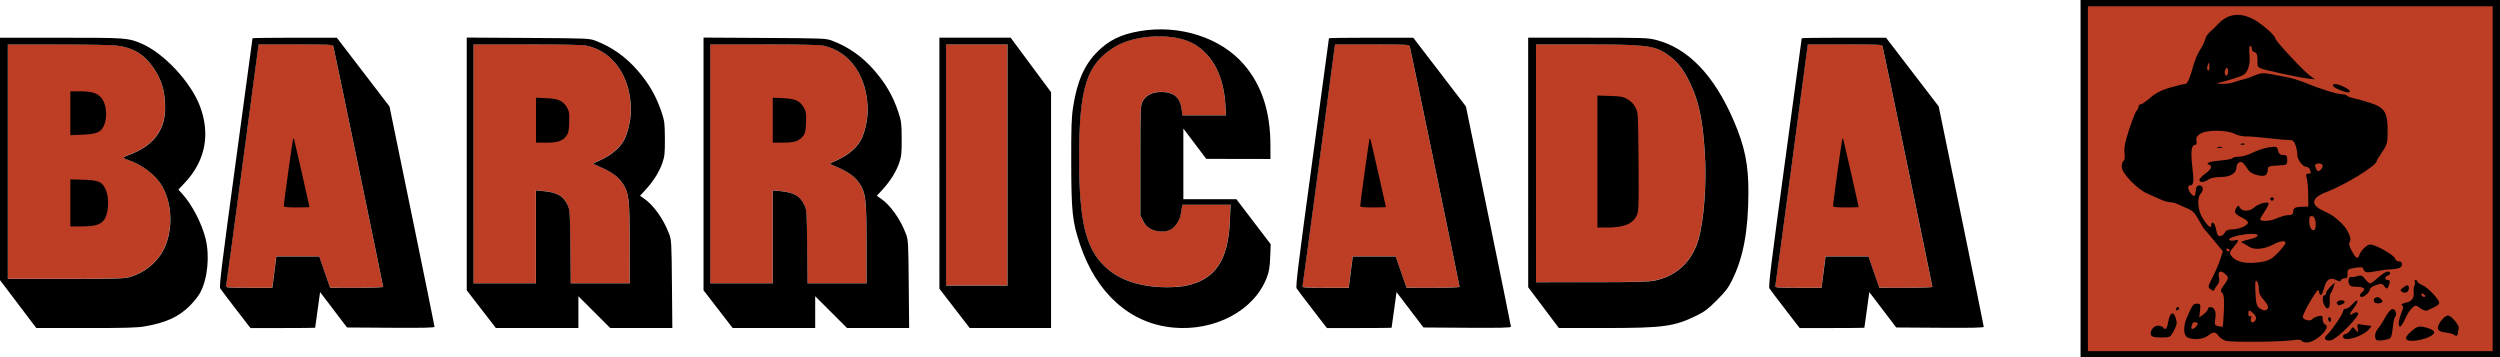 <svg xmlns="http://www.w3.org/2000/svg" width="500" height="71.478"><g fill="#bd3e25"><path d="M231.515 7.253c-3.15.036-6.412.752-8.636 2.122-5.582 3.44-7.068 8.095-7.074 22.18-.005 12.605 1.278 18.023 5.13 21.717 2.82 2.702 7.018 4.116 12.363 4.16 1.29.01 3.046-.127 3.895-.307 5.866-1.242 8.436-5.064 8.773-13.017l.127-3.177H236.466l-.116.613c-.063.338-.172.977-.243 1.415-.182 1.122-1.177 2.552-2.07 2.977-1.083.517-2.68.452-3.863-.148-.748-.38-1.136-.776-1.562-1.615l-.56-1.11V32.116c0-10.268.03-11 .423-11.792.626-1.26 1.937-1.953 3.726-1.953 2.513 0 3.813 1.1 4.108 3.463l.148 1.235H245.208l-.138-2.122c-.38-5.782-2.47-9.866-6.186-12.11-1.683-1.015-4.15-1.537-6.746-1.583-.21-.003-.413-.003-.623 0zM51.695 8.858l-3.188 23.954c-1.757 13.174-3.245 24.13-3.305 24.345-.1.363.214.39 4.56.39h4.678l.4-3.124v-.01l.402-3.126h8.593l1.087 3.125L66 57.537l5.31.01c2.917 0 5.3-.084 5.3-.19 0-.245-9.796-47.586-9.956-48.108-.11-.363-.668-.392-7.537-.392h-7.422zM94.663 8.858V56.65h12.51V38.06l1.615.157c2.673.264 3.87.965 4.73 2.798.445.948.472 1.42.538 8.32l.074 7.315h11.803v-7.875c-.005-8.802-.155-10.167-1.34-12.014-.95-1.477-2.255-2.4-5.026-3.578-1.086-.462-1.103-.484-.56-.708 2.816-1.158 4.667-2.56 5.69-4.307.824-1.404 1.458-4.094 1.458-6.155 0-6.658-3.54-11.795-8.89-12.91-.768-.162-4.932-.244-11.887-.244H94.663zM142.022 8.858V56.65h12.51V38.06l1.616.157c2.673.264 3.858.965 4.72 2.798.444.948.482 1.42.548 8.32l.063 7.315H173.29v-7.875c-.004-8.802-.165-10.167-1.35-12.014-.95-1.477-2.244-2.4-5.016-3.578-1.086-.462-1.102-.484-.56-.708 2.817-1.158 4.667-2.56 5.69-4.307.824-1.404 1.458-4.094 1.458-6.155 0-6.658-3.54-11.795-8.89-12.91-.768-.162-4.93-.244-11.886-.244h-10.716zM189.202 8.858v48.237h12.278V8.86h-12.278zM266.987 8.858l-3.2 23.954c-1.755 13.174-3.243 24.13-3.303 24.345-.102.363.225.39 4.57.39h4.678l.4-3.124v-.01l.402-3.126H279.13l1.077 3.125 1.087 3.125 5.3.01c2.917 0 5.31-.084 5.31-.19 0-.245-9.807-47.586-9.966-48.108-.11-.363-.668-.392-7.538-.392h-7.41zM307.178 8.858V56.43l11.117-.012c8.893-.004 11.412-.065 12.647-.327 4.384-.928 7.438-3.794 8.71-8.17 1.142-3.927 1.69-11.313 1.288-17.494-.437-6.743-1.22-10.296-3.083-14.115-1.316-2.695-2.637-4.31-4.645-5.626-2.473-1.62-4.352-1.824-16.49-1.826h-9.544zM361.537 8.858l-3.188 23.954c-1.758 13.174-3.246 24.13-3.306 24.345-.1.363.225.39 4.572.39h4.677l.39-3.124v-.01l.4-3.126h8.596l1.087 3.125 1.077 3.125 5.31.01c2.918 0 5.3-.084 5.3-.19 0-.245-9.796-47.586-9.955-48.108-.11-.363-.67-.392-7.538-.392h-7.423zM1.538 8.87v46.893h11.454c9.566 0 11.678-.052 12.775-.337 3.052-.795 5.772-3.03 7.062-5.786 1.758-3.757 1.616-8.798-.36-12.33-1.296-2.32-4.097-4.462-7.105-5.437-.472-.153-.78-.346-.675-.433.103-.088.91-.434 1.794-.77 2.245-.858 4.182-2.378 5.205-4.087 1.063-1.775 1.422-3.496 1.287-6.144-.135-2.666-.81-4.7-2.29-6.884-1.847-2.722-4.008-4.03-7.35-4.466-.87-.113-6.127-.218-11.685-.22H1.538z"/><path d="M14.048 18.243h2.09c2.645 0 3.784.51 4.55 2.017.65 1.278.688 3.483.074 4.835-.615 1.356-1.403 1.692-4.307 1.816l-2.407.106v-8.773zM319.467 19.088l2.512.074c2.254.072 2.614.15 3.547.697.748.438 1.185.9 1.562 1.667.52 1.06.52 1.105.59 10.768.06 8.508.03 9.817-.285 10.61-.715 1.797-2.532 2.576-5.975 2.576h-1.953V19.09zM107.173 19.52l2.08.096c2.438.106 3.342.512 4.127 1.868.448.773.5 1.138.444 2.935-.05 1.655-.154 2.172-.528 2.68-.79 1.08-1.744 1.405-4.054 1.405h-2.07V19.52zM154.532 19.52l2.08.096c2.44.106 3.343.512 4.128 1.868.447.773.5 1.138.443 2.935-.05 1.655-.154 2.172-.528 2.68-.79 1.08-1.743 1.405-4.054 1.405h-2.068V19.52zM58.63 27.66c.054-.003.14.13.202.328.126.406 3.04 13.245 3.04 13.397 0 .043-1.153.074-2.565.074-1.906 0-2.577-.07-2.576-.276.004-.56 1.79-13.424 1.88-13.513.006-.006.013-.01.02-.01zM273.923 27.66c.054-.003.13.13.19.328.127.406 3.04 13.245 3.04 13.397 0 .043-1.152.074-2.565.074-1.906 0-2.566-.07-2.565-.276.004-.56 1.79-13.424 1.88-13.513.005-.006.013-.01.02-.01zM368.473 27.66c.054-.003.14.13.2.328.127.406 3.04 13.245 3.04 13.397 0 .043-1.152.074-2.564.074-1.907 0-2.567-.07-2.567-.276.004-.56 1.78-13.424 1.87-13.513.005-.006.013-.01.02-.01zM14.048 35.853l2.63.074c2.967.084 3.698.388 4.39 1.847.92 1.936.63 5.363-.538 6.482-.8.766-1.826 1.007-4.413 1.014h-2.07v-9.417z"/></g><path d="M3.63 60.81L0 56.024V7.547h12.236c13.066 0 13.33.02 16.016 1.15 4.456 1.876 9.83 7.6 11.708 12.466 2.14 5.55 1.14 10.917-2.838 15.213l-1.436 1.55.823.91c1.905 2.11 3.805 5.757 4.582 8.795.892 3.49.448 8.097-1.052 10.91-.338.636-1.27 1.812-2.07 2.614-2.208 2.212-4.804 3.398-9.022 4.12-1.58.272-3.99.338-11.836.33l-9.854-.012-3.63-4.783zm22.156-5.364c3.052-.795 5.778-3.025 7.068-5.78 1.76-3.76 1.608-8.8-.367-12.332-1.297-2.32-4.095-4.46-7.103-5.436-.472-.153-.774-.35-.67-.437.103-.086.91-.434 1.793-.77 2.245-.858 4.182-2.38 5.205-4.087 1.064-1.776 1.425-3.495 1.29-6.142-.135-2.664-.813-4.694-2.295-6.88-1.846-2.722-4.01-4.038-7.35-4.472-.87-.114-6.13-.21-11.688-.213L1.562 8.888v46.9h11.455c9.565 0 11.67-.056 12.768-.342zM14.07 40.583v-4.71l2.624.076c2.968.083 3.7.39 4.39 1.85.92 1.936.64 5.358-.528 6.478-.8.766-1.834 1.002-4.42 1.008l-2.066.006v-4.71zm0-17.93v-4.385h2.087c2.644 0 3.79.506 4.557 2.01.65 1.28.682 3.49.07 4.843-.617 1.357-1.41 1.69-4.313 1.814l-2.4.102v-4.384zM47.205 61.864c-1.588-2.057-3.012-3.942-3.163-4.187-.228-.37.308-4.73 3.092-25.18 1.853-13.603 3.368-24.783 3.368-24.846 0-.06 3.794-.11 8.43-.11h8.432l5.267 6.872 5.268 6.873 4.504 21.906c2.477 12.05 4.504 22.022 4.504 22.163 0 .19-2.274.24-8.75.198l-8.75-.057-2.694-3.54-2.693-3.54-.487 3.54c-.267 1.947-.494 3.565-.505 3.595-.01.03-2.925.056-6.477.056h-6.458l-2.887-3.74zm7.66-7.426l.4-3.126h8.594l1.08 3.125 1.084 3.125 5.304.004c2.917 0 5.304-.085 5.304-.19 0-.247-9.802-47.582-9.96-48.105-.11-.36-.667-.39-7.537-.39H51.72l-3.195 23.953c-1.757 13.174-3.244 24.13-3.304 24.343-.1.364.222.39 4.57.39h4.675l.4-3.125zm1.89-13.232c.005-.56 1.79-13.42 1.878-13.51.05-.05.15.092.22.316.125.406 3.04 13.242 3.04 13.394 0 .043-1.157.08-2.57.08-1.905 0-2.567-.073-2.567-.28zM96.892 62.645l-2.914-3.773-.63-.814V7.516l12.227.072c11.92.07 12.26.084 13.513.557 3.25 1.23 6.028 3.187 8.42 5.94 2.304 2.65 3.767 5.2 4.827 8.416.57 1.728.627 2.202.64 5.25.013 2.943-.048 3.53-.502 4.843-.61 1.77-1.77 3.622-3.334 5.327l-1.135 1.238.78.535c1.94 1.33 3.936 4.135 5.043 7.09.46 1.226.487 1.72.562 10.055l.08 8.766H122.05l-3.186-3.18-3.185-3.18v6.36H99.176l-2.283-2.96zm10.303-15.27v-9.298l1.615.16c2.673.262 3.863.968 4.724 2.8.445.95.476 1.42.542 8.32l.07 7.314H125.955l-.004-7.872c-.004-8.802-.156-10.166-1.342-12.013-.948-1.478-2.247-2.406-5.018-3.585-1.087-.462-1.102-.48-.56-.705 2.817-1.158 4.662-2.555 5.686-4.302.823-1.404 1.462-4.094 1.462-6.155 0-6.658-3.538-11.798-8.888-12.914-.77-.16-4.938-.246-11.893-.246h-10.71V56.67h12.509v-9.296zm0-23.337v-4.494l2.075.09c2.44.108 3.344.518 4.13 1.874.447.773.502 1.134.446 2.93-.05 1.657-.152 2.172-.526 2.68-.79 1.08-1.75 1.412-4.06 1.413h-2.065v-4.493zM144.25 62.645l-2.914-3.773-.63-.814V7.516l12.227.072c11.92.07 12.26.084 13.513.557 3.25 1.23 6.028 3.187 8.42 5.94 2.304 2.65 3.767 5.2 4.827 8.416.57 1.728.627 2.202.64 5.25.013 2.943-.048 3.53-.502 4.843-.61 1.77-1.77 3.622-3.333 5.327l-1.134 1.238.78.535c1.94 1.33 3.936 4.135 5.043 7.09.46 1.226.487 1.72.562 10.055l.08 8.766H169.41l-3.185-3.18-3.186-3.18v6.36H146.532l-2.283-2.96zm10.303-15.27v-9.298l1.615.16c2.673.262 3.863.968 4.724 2.8.445.95.476 1.42.542 8.32l.07 7.314H173.313l-.005-7.872c-.004-8.802-.156-10.166-1.342-12.013-.948-1.478-2.247-2.406-5.02-3.585-1.085-.462-1.1-.48-.557-.705 2.815-1.158 4.66-2.555 5.684-4.302.823-1.404 1.462-4.094 1.462-6.155 0-6.658-3.538-11.798-8.89-12.914-.767-.16-4.936-.246-11.89-.246h-10.71V56.67H154.55v-9.296zm0-23.337v-4.494l2.075.09c2.44.108 3.344.518 4.13 1.874.447.773.502 1.134.446 2.93-.05 1.657-.152 2.172-.526 2.68-.79 1.08-1.75 1.412-4.06 1.413h-2.065v-4.493zM190.91 61.672l-3.03-3.933V7.537H202.128l4.04 5.448 4.043 5.45v47.167H193.94l-3.03-3.932zm10.593-28.674V8.878H189.22v48.24h12.283v-24.12zM234.64 65.513c-8.586-.782-15.36-6.823-18.638-16.62-1.527-4.564-1.737-6.514-1.754-16.315-.013-7.336.048-9.113.386-11.262.8-5.084 2.25-8.368 4.84-10.962 2.296-2.3 4.677-3.465 8.404-4.117 7.987-1.397 16.31 1.273 20.962 6.725 3.53 4.136 5.236 9.374 5.247 16.098l.005 2.736-6.42-.012-6.422-.012-2.29-3.036-2.288-3.036v14.136l5.304.004 5.304.003 3.432 4.502 3.432 4.5-.105 2.59c-.085 2.096-.218 2.88-.698 4.123-2.528 6.558-10.346 10.72-18.703 9.96zm2.57-8.37c5.866-1.24 8.44-5.055 8.775-13.008l.135-3.182h-9.636l-.115.614c-.064.337-.173.972-.244 1.41-.182 1.123-1.172 2.55-2.064 2.975-1.084.517-2.687.458-3.87-.142-.748-.38-1.128-.774-1.554-1.613l-.565-1.11v-10.95c0-10.268.026-11.002.42-11.795.626-1.26 1.942-1.946 3.732-1.946 2.512 0 3.806 1.09 4.1 3.455l.155 1.236h8.746l-.14-2.115c-.38-5.78-2.466-9.87-6.18-12.114-3.848-2.323-11.795-2.052-16.01.546-5.582 3.438-7.063 8.084-7.07 22.17-.004 12.605 1.276 18.027 5.13 21.72 2.818 2.703 7.02 4.117 12.366 4.16 1.29.01 3.04-.128 3.888-.308zM262.49 61.864c-1.587-2.057-3.01-3.942-3.162-4.187-.227-.37.308-4.73 3.093-25.18 1.853-13.603 3.37-24.783 3.37-24.846 0-.06 3.793-.11 8.43-.11h8.43l5.268 6.872 5.267 6.873 4.503 21.906c2.477 12.05 4.504 22.022 4.504 22.163 0 .19-2.273.24-8.75.198l-8.75-.057-2.694-3.54-2.693-3.54-.486 3.54c-.268 1.947-.495 3.565-.505 3.595-.01.03-2.926.056-6.478.056h-6.458l-2.89-3.74zm7.662-7.426l.4-3.126h8.593l1.083 3.125 1.082 3.125 5.304.004c2.918 0 5.305-.085 5.305-.19 0-.247-9.803-47.582-9.962-48.105-.11-.36-.667-.39-7.536-.39h-7.417l-3.194 23.953c-1.756 13.174-3.242 24.13-3.302 24.343-.102.364.22.39 4.567.39h4.677l.4-3.125zm1.89-13.232c.004-.56 1.79-13.42 1.878-13.51.05-.05.148.092.218.316.127.406 3.04 13.242 3.04 13.394 0 .043-1.155.08-2.568.08-1.906 0-2.568-.073-2.567-.28zM308.71 61.53l-3.07-4.076-.004-24.957-.003-24.958h11.912c11.198 0 12.018.026 13.667.448 6.39 1.634 11.59 7.03 15.5 16.078 2.257 5.228 3 8.874 2.97 14.568-.04 7.61-1.018 12.835-3.246 17.37-.762 1.55-1.32 2.288-3.057 4.03-1.752 1.757-2.46 2.297-4.024 3.063-4.53 2.22-6.624 2.506-18.425 2.507h-9.156l-3.07-4.075zm22.255-5.415c4.384-.93 7.44-3.796 8.713-8.173 1.14-3.926 1.682-11.31 1.282-17.49-.438-6.745-1.213-10.304-3.077-14.122-1.316-2.697-2.647-4.304-4.655-5.62-2.473-1.62-4.343-1.827-16.48-1.83l-9.548-.003v47.57l11.11-.004c8.894-.003 11.42-.07 12.655-.33zm-11.482-23.81v-13.2l2.513.08c2.255.072 2.62.143 3.55.69.75.44 1.187.91 1.565 1.675.522 1.06.525 1.105.594 10.768.06 8.508.024 9.816-.29 10.61-.716 1.796-2.526 2.578-5.97 2.578h-1.96v-13.2zM357.05 61.864c-1.59-2.057-3.013-3.94-3.164-4.187-.228-.37.308-4.73 3.092-25.18 1.852-13.603 3.368-24.783 3.368-24.846 0-.06 3.794-.11 8.43-.11h8.432l5.267 6.872 5.267 6.873 4.504 21.906c2.477 12.05 4.503 22.022 4.503 22.163 0 .19-2.274.24-8.75.198l-8.75-.057-2.694-3.54-2.694-3.54-.485 3.54c-.267 1.947-.495 3.565-.505 3.595-.01.03-2.926.056-6.478.056h-6.458l-2.887-3.74zm7.66-7.426l.398-3.126H373.703l1.082 3.125 1.083 3.125 5.304.004c2.917 0 5.304-.085 5.304-.19 0-.247-9.802-47.582-9.96-48.105-.11-.36-.668-.39-7.537-.39h-7.418l-3.194 23.953c-1.757 13.174-3.243 24.13-3.303 24.344-.1.363.22.39 4.567.39h4.677l.4-3.126zm1.89-13.232c.004-.56 1.788-13.42 1.877-13.51.05-.05.15.092.218.316.127.406 3.04 13.242 3.04 13.394 0 .043-1.155.08-2.567.08-1.907 0-2.57-.073-2.568-.28z"/><g><path d="M416.11 0H500v71.478h-83.89z"/><path d="M417.58 1.252h80.95v68.974h-80.95z" fill="#bd3e25"/><path d="M445.16 68.165c-.533-.164-1.187-.61-1.455-.992-.602-.86-1.056-.864-2.137-.02-.926.726-3.018.893-4.076.327-.822-.44-.873-2.256-.112-3.99 1.124-2.563 1.264-2.755 2.02-2.755.69 0 .744.128.6 1.38l-.16 1.383.854-.62c.47-.343.858-.813.864-1.045.005-.232.22-.422.476-.422.854 0 1.252.883 1.03 2.28-.193 1.202-.135 1.36.565 1.544.43.112.833.15.898.086.064-.064.178-1.5.252-3.188.1-2.322.018-3.186-.34-3.543-.404-.406-.353-.634.355-1.595 1.016-1.377 1.022-1.568.068-2.34-.885-.717-1.354-.294-1.045.94.115.457-.012 1.013-.308 1.353-.276.318-.56.757-.63.976-.096.295-.29.28-.75-.057-.59-.437-.573-.544.39-2.426.556-1.082 1.245-2.69 1.533-3.574l.524-1.606-1.74-2.11c-.957-1.16-1.836-2.186-1.953-2.28-.118-.092-.635-.95-1.15-1.906-.73-1.356-1.245-1.864-2.338-2.315-.77-.318-1.666-.715-1.99-.88-.32-.168-.906-.305-1.3-.305-.39 0-1.268-.248-1.946-.55-.678-.304-1.918-.858-2.754-1.23-2.08-.928-5.067-4.072-5.067-5.333 0-.525.168-1.06.375-1.187.228-.14.305-.765.196-1.58-.13-.975.12-2.263.916-4.692.602-1.84 1.274-3.526 1.493-3.745.218-.22.397-.596.397-.837 0-.24.19-.44.422-.444.232-.003 1.096-.596 1.92-1.317 1.057-.928 2.215-1.522 3.94-2.023 1.343-.39 2.665-.71 2.937-.71.543 0 .943-.858 1.763-3.78.297-1.056.888-2.435 1.314-3.063.426-.627.878-1.554 1.005-2.058.125-.505.55-1.18.94-1.498.393-.32 1.11-1.013 1.597-1.543 1.923-2.097 4.29-2.463 7.02-1.085 1.644.83 4.504 3.316 4.504 3.917 0 .456 5.533 6.413 6.848 7.373l1.092.797-1.69-.208c-.928-.115-3.056-.52-4.728-.9-5.58-1.27-5.065-.996-5.094-2.696-.02-1.127-.168-1.534-.59-1.616-.312-.06-.566-.41-.566-.78 0-.37-.145-.58-.32-.472-.178.11-.237.918-.132 1.798.123 1.038.015 2.017-.305 2.785-.44 1.048-.76 1.267-2.825 1.923-1.282.407-2.71.802-3.175.876-.464.074-.132.156.738.18.87.027 2.01-.128 2.534-.343.523-.215 1.292-.448 1.71-.518.417-.07 1.437-.42 2.266-.775 1.25-.536 1.797-.592 3.21-.326.937.174 2.462.46 3.388.635.928.174 2.562.682 3.633 1.128 2.846 1.186 6.34 2.27 7.31 2.27.467 0 .93.134 1.03.296.1.16.678.388 1.286.505.607.116 2.125.542 3.373.946 2.878.932 3.47 1.904 3.46 5.687-.004 2.297-.106 2.68-1.093 4.114-.6.87-1.096 1.707-1.105 1.86-.052.908-6.34 4.753-10.12 6.19-2.868 1.088-3.16 2.49-.75 3.62 1.96.92 2.55 1.324 3.91 2.667 1.263 1.248 2.05 3.1 1.564 3.686-.224.27-.086.85.43 1.796.83 1.528 1.176 1.717 1.495.813.343-.973 1.534-2.112 2.207-2.112 1.02 0 4.737 2.09 4.913 2.762.088.34.447.617.797.617.717 0 .86.83.214 1.246-.232.15-1.03.297-1.773.325-.744.03-2.18.216-3.196.414-1.814.356-2.103.272-2.458-.715-.05-.14-.775-.13-1.61.017-1.384.244-1.515.35-1.457 1.18.047.685-.092.91-.563.91-.345 0-.685.175-.756.387-.095.287-.324.282-.885-.018-1.23-.658-2.042-.16-2.463 1.513-.408 1.622-.86 1.945-1.033.736-.085-.6-.447-.19-1.72 1.943-.887 1.485-1.57 2.93-1.517 3.208.11.59 1.6.896 1.912.394.115-.187.626-.445 1.135-.573.824-.208.926-.14.926.612 0 .465.228.932.505 1.04 1.32.506-1.846 3.594-3.687 3.594-.457 0-.93-.16-1.05-.352-.132-.216-.762-.263-1.624-.122-2.212.363-12.45.463-13.524.133zm-6.024-2.768c.552-.552.51-.946-.102-.946-.278 0-.506.065-.506.143 0 .077-.093.38-.205.675-.242.63.235.706.813.13zm12.033-1.503c.13-.34-.05-.804-.457-1.183-.857-.797-1.037-.785-1.037.072 0 .423.147.605.374.465.252-.156.3.003.146.486-.278.876.64 1.027.973.16zm2.432-2.3c.107-.278-.25-.963-.82-1.573-.718-.766-1.01-1.418-1.01-2.243 0-.64-.184-1.338-.406-1.552-.313-.3-.376.21-.28 2.263.102 2.13.254 2.745.774 3.125.834.61 1.504.603 1.742-.02zm-.898-9.287c1.152-.222 1.85-.653 2.956-1.824.797-.843 1.448-1.693 1.448-1.89 0-.546-1.06-.427-2.37.267-1.912 1.014-3.93 1.193-5 .445-.498-.35-1.135-.71-1.413-.803-.28-.092.37-.367 1.445-.61 2.27-.516 2.4-1.21.208-1.108-1.98.09-4.393.78-4.144 1.183.11.178.563.232 1.007.12 1.024-.256 1.017-.027-.035 1.224-.907 1.078-.97 1.272-.587 1.803 1.004 1.39 3.293 1.81 6.486 1.194zm-6.744-2.194c0-.08-.152-.242-.338-.357-.186-.115-.338-.048-.338.15 0 .195.152.356.338.356.186 0 .338-.067.338-.15zm-1.014-3.567c.257-.48.708-.675 1.55-.675 1.403 0 3.278-.882 3.093-1.455-.073-.22-.69-.67-1.374-.996-1.277-.612-1.483-1.06-.893-1.94.295-.443.383-.432.687.083.466.792 1.96.75 2.843-.08.824-.773 2.877-1.3 2.877-.737 0 .2-.38.925-.845 1.61-.464.684-.844 1.375-.844 1.535 0 .386 1.793.373 2.772-.02 1.813-.724 2.17-.826 2.972-.848.555-.015.846-.218.85-.59.005-.837.344-1.046 1.76-1.086l1.275-.036-.025-2.365c-.013-1.3-.144-2.783-.29-3.294-.21-.737-.155-.928.277-.928.607 0 .63-.056.34-.817-.114-.293-.412-.534-.664-.534-.747 0-1.835-1.41-1.835-2.377 0-.495-.164-1.37-.365-1.947-.287-.823-.56-1.047-1.267-1.043-.495.004-2.42-.168-4.28-.38-1.857-.213-3.87-.37-4.472-.35-.602.02-1.577-.212-2.167-.517-1.558-.806-5.632-.816-6.85-.017-.704.46-.896.81-.778 1.424.102.534 0 .815-.298.815-.72 0-.887 1.406-.524 4.407.362 2.994.265 3.7-.508 3.7-.627 0-.257 1.337.53 1.917.467.344.557.24.647-.76.08-.884.26-1.157.76-1.157.742 0 .892.978.25 1.62-.75.752-.627 3.168.24 4.657 1.003 1.725 1.854 2.507 1.854 1.703 0-.903.647-.618.866.38.112.512.262 1.12.334 1.353.2.65 1.1.5 1.502-.254zm9.122-6.756c0-.186.152-.338.338-.338.185 0 .337.152.337.338 0 .186-.152.338-.337.338-.186 0-.338-.152-.338-.338zm-14.18-3.8c.005-.233.533-.803 1.173-1.268 1.21-.877 1.486-1.524.762-1.783-.858-.308.107-.662 2.27-.836 1.223-.098 2.305-.31 2.404-.47.1-.16.69-.29 1.31-.29.623 0 1.868-.373 2.768-.828.9-.455 2.35-.928 3.225-1.05 1.508-.21 1.6-.176 1.81.66.16.64.44.88 1.028.88.67 0 .808.17.808.997 0 .976-.04 1-1.942 1.098-1.77.093-1.944.17-1.952.88-.005.428-.21.902-.456 1.055-.656.405-2.848-.18-3.32-.886-1.105-1.65-1.378-1.893-1.91-1.69-.305.118-.555.523-.555.9 0 1.274-1.178 2.038-3.144 2.038-1.054 0-2.063.204-2.45.496-.807.61-1.84.665-1.828.095zm3.623-6.56c.233-.093.613-.093.845 0 .233.095.042.172-.422.172-.465 0-.655-.077-.422-.17zm4.75-.682c.245-.097.537-.085.65.027.11.112-.088.192-.444.178-.394-.017-.474-.097-.205-.205zm14.87 15.733c-.074-.76-.306-1.175-.7-1.25-.47-.088-.592.125-.592 1.028 0 1.22.617 2.144 1.106 1.656.162-.163.245-.807.185-1.433zm1.41-11.32c0-.467-1.053-.65-1.452-.25-.117.116-.056.506.137.865.278.52.447.572.832.252.266-.22.484-.61.484-.866zm-18.918-18.896c0-.49-.146-.774-.338-.656-.186.115-.338.504-.338.864s.152.656.338.656c.186 0 .338-.39.338-.864zm-3.74-1.078c-.02-.81-.058-.844-.295-.254-.15.372-.206.79-.126.93.288.494.446.24.422-.676zm23.172 54.655c-.134-.216-.02-.573.252-.793.85-.685 3.288-4.23 3.288-4.777 0-.287.25-.52.552-.52.304 0 .906-.413 1.338-.916 1.11-1.293 1.4-.72.34.67-1.05 1.378-1.116 1.75-.21 1.185.44-.276.78-.304 1-.084.482.482-4.19 5.204-5.385 5.443-.54.107-1.035.02-1.176-.21zm10.213.132c-.443-.445-.274-1.587.333-2.258.323-.357.97-1.355 1.436-2.22.467-.862 1.095-1.615 1.396-1.673.612-.116 1.07 1.048.6 1.52-.164.162-.376 1.12-.472 2.125-.095 1.006-.3 1.955-.454 2.11-.4.4-2.54.7-2.84.397zm5.982-.165c-.18-.29.157-.81 1.006-1.543 1.05-.908 1.467-1.07 2.34-.905 1.277.24 2.24.705 2.24 1.078 0 1.132-4.98 2.352-5.587 1.37zm-12.656-.484c0-.28.21-.507.466-.507s.7-.342.984-.76c.517-.757.52-.757 1.077-.084.545.658.555.65.41-.288-.144-.912-.1-.952.863-.76.56.112 1.248.203 1.532.203.425 0 .402.13-.126.723-1.375 1.544-5.206 2.628-5.206 1.473zm-38.38-.312c-.304-.79.495-1.883 1.38-1.883.447 0 .907.152 1.022.338.417.675.79.31 1.01-.994.33-1.956 1.024-2.378 1.506-.916.33.997.28 1.357-.34 2.55-.713 1.366-.753 1.388-2.56 1.388-1.273 0-1.89-.147-2.018-.48zm60.558-.088c-.127-.127-.874-.317-1.66-.422-1.096-.146-1.452-.35-1.522-.866-.105-.773 1.284-2.534 1.998-2.534.69 0 2.382 2.045 2.164 2.614-.102.265-.185.697-.185.96 0 .508-.408.635-.795.248zm-11.03-2.24c0-.453.24-1.397.533-2.097.406-.973.435-1.332.124-1.524-.258-.158-.025-.336.626-.48 1.325-.29 1.837-.92 1.713-2.108-.056-.52.017-1.137.16-1.37.144-.23.167-.573.052-.76-.115-.184-.048-.336.15-.336.196 0 .357.133.357.296 0 .164.46.49 1.026.723 1.065.44 3.365 2.864 3.365 3.545 0 .214-.417.584-.928.823-.51.24-1.156.546-1.433.683-.304.15-.872-.023-1.43-.436-.914-.675-.934-.676-1.652-.034-.4.357-.997 1.28-1.33 2.048-.737 1.707-1.335 2.167-1.335 1.027zm5.237-5.636c-.116-.186-.362-.338-.547-.338-.186 0-.244.152-.13.338.115.186.36.338.547.338.186 0 .244-.152.13-.338zm-19.23 5.113c-.145-.237-.172-.52-.06-.632.3-.302.63.142.468.632-.115.343-.194.343-.407 0zm-30.55-2.394c.145-.436.61-.514.65-.11.014.134-.157.305-.38.38-.223.074-.344-.047-.27-.27zm29.7-.65c-.454-.85-.467-2.07-.022-2.07.186 0 .338-.202.338-.448s.4-.816.887-1.267l.886-.818-.253.845c-.14.464-.398 1.027-.576 1.25-.177.223-.274.97-.215 1.662.122 1.415-.478 1.902-1.044.846zm2.578-.26c-.353-.35.093-.796.8-.796.788 0 .866.522.12.808-.66.253-.656.253-.92-.01zm7.36-.47c-.368-.595.43-1.22 1.055-.826.288.182.55.483.582.668.084.483-1.35.622-1.637.16zm-2.865-1.3c0-.162.226-.483.503-.713.75-.622.294-1.016-1.176-1.016-1.01 0-1.357-.154-1.522-.673-.25-.783.047-1.405.616-1.297.218.042.745-.043 1.17-.187.61-.207.92-.078 1.46.61.378.48.828.87 1 .87.17 0 .9-.53 1.62-1.18.72-.652 1.557-1.184 1.86-1.184.69 0 .72.54.043.798-.668.257-.652.892.023.892.393 0 .47.195.296.76-.338 1.1-.49 1.17-1 .472-.4-.548-.603-.576-1.66-.226-.664.218-1.206.59-1.206.825 0 .52-1.083 1.547-1.632 1.547-.217 0-.395-.134-.395-.297zm8.417-.734c-.39-.24-.353-.385.2-.802.9-.682 1.18-.656 1.18.11 0 .752-.708 1.108-1.38.692zm-12.556-40.406c-1.303-.54-1.682-1.13-.726-1.13.746 0 2.838 1.025 2.838 1.39 0 .426-.65.346-2.112-.26z"/></g></svg>